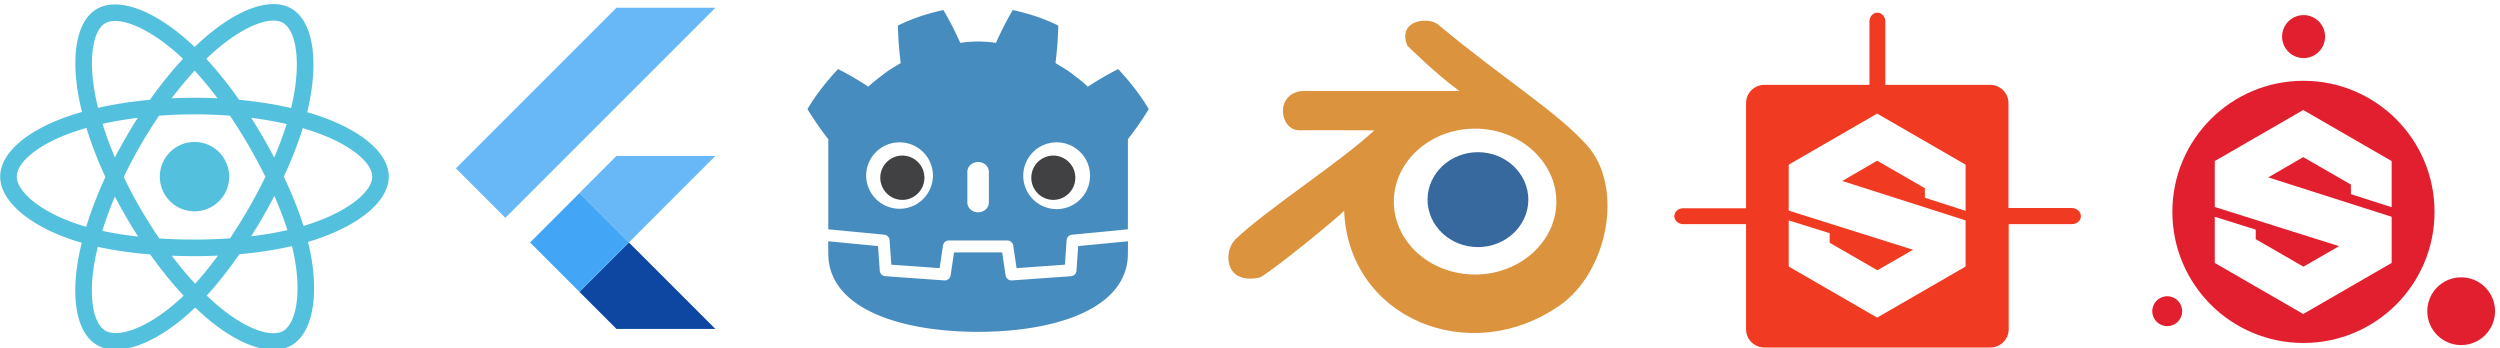 <?xml version="1.0" encoding="UTF-8" standalone="no"?>
<svg
   xmlns:dc="http://purl.org/dc/elements/1.1/"
   xmlns:cc="http://creativecommons.org/ns#"
   xmlns:rdf="http://www.w3.org/1999/02/22-rdf-syntax-ns#"
   xmlns:svg="http://www.w3.org/2000/svg"
   xmlns="http://www.w3.org/2000/svg"
   xmlns:sodipodi="http://sodipodi.sourceforge.net/DTD/sodipodi-0.dtd"
   xmlns:inkscape="http://www.inkscape.org/namespaces/inkscape"
   width="291.137"
   height="40.545"
   viewBox="0 0 77.03 10.728"
   version="1.1"
   id="svg1696"
   inkscape:version="1.0 (4035a4fb49, 2020-05-01)"
   sodipodi:docname="tools.svg">
  <defs
     id="defs1690" />
  <sodipodi:namedview
     id="base"
     pagecolor="#ffffff"
     bordercolor="#666666"
     borderopacity="1.0"
     inkscape:pageopacity="0.0"
     inkscape:pageshadow="2"
     inkscape:zoom="1.2305027"
     inkscape:cx="426.69741"
     inkscape:cy="89.233019"
     inkscape:document-units="mm"
     inkscape:current-layer="layer1"
     showgrid="false"
     fit-margin-top="0"
     fit-margin-left="0"
     fit-margin-right="0"
     fit-margin-bottom="0"
     inkscape:window-width="1920"
     inkscape:window-height="1016"
     inkscape:window-x="0"
     inkscape:window-y="27"
     inkscape:window-maximized="1"
     inkscape:document-rotation="0"
     units="px" />
  <g
     inkscape:label="Layer 1"
     inkscape:groupmode="layer"
     id="layer1"
     transform="translate(555.531,-52.577)">
    <g
       transform="matrix(0.072,0,0,-0.072,-516.109,76.558)"
       inkscape:label="ink_ext_XXXXXX"
       id="g2249">
      <g
         transform="scale(0.1)"
         id="g2251">
        <path
           inkscape:connector-curvature="0"
           id="path2253"
           style="fill:#f03b22;fill-opacity:1;fill-rule:nonzero;stroke:none"
           d="M 2179.5,2626 2558,2844.5 2936.5,2626 v -197.55 l -174.31,55.87 v 40.91 L 2558,2642.97 2408.59,2556.16 2936.5,2387.55 V 2190 L 2558,1971.5 2179.5,2190 v 197.55 l 175.31,-54.88 v -40.9 l 204.18,-117.73 152.4,87.79 -531.89,167.62 z M 3391,2440.51 h -271 v 448.99 c 0,43 -35,78 -78,78 h -449 v 271 c 0,21 -15,38 -34,38 -19,0 -34,-17 -34,-38 v -271 h -450 c -43,0 -78,-35 -78,-78 v -450 h -269 c -21,0 -38,-15 -38,-33.99 0,-19.01 17,-34.01 38,-34.01 h 269 v -450 c 0,-43 35,-78 78,-78 h 968 c 43,0 78,35 78,78 v 450 h 271 c 21,0 38,15 38,34.01 0,18.99 -18,35 -39,35" />
      </g>
    </g>
    <g
       transform="matrix(0.072,0,0,-0.072,-502.365,76.558)"
       inkscape:label="ink_ext_XXXXXX"
       id="g2266">
      <g
         transform="scale(0.1)"
         id="g2268">
        <path
           inkscape:connector-curvature="0"
           id="path2270"
           style="fill:#e21f2e;fill-opacity:1;fill-rule:nonzero;stroke:none"
           d="m 2452.97,3263.61 c 49.45,11.68 99,-18.94 110.67,-68.39 11.68,-49.45 -18.94,-99 -68.39,-110.67 -49.45,-11.68 -99,18.95 -110.67,68.39 -11.68,49.45 18.94,99 68.39,110.67" />
        <path
           inkscape:connector-curvature="0"
           id="path2272"
           style="fill:#e21f2e;fill-opacity:1;fill-rule:nonzero;stroke:none"
           d="m 3148.5,2143.9 c 80.08,0 145,-64.92 145,-145 0,-80.08 -64.92,-145 -145,-145 -80.08,0 -145,64.92 -145,145 0,80.08 64.92,145 145,145" />
        <path
           inkscape:connector-curvature="0"
           id="path2274"
           style="fill:#e21f2e;fill-opacity:1;fill-rule:nonzero;stroke:none"
           d="m 1890.5,2062.9 c 35.35,0 64,-28.65 64,-64 0,-35.35 -28.65,-64 -64,-64 -35.35,0 -64,28.65 -64,64 0,35.35 28.65,64 64,64" />
        <path
           inkscape:connector-curvature="0"
           id="path2276"
           style="fill:#e21f2e;fill-opacity:1;fill-rule:nonzero;stroke:none"
           d="m 2094,2641.4 378.5,218.5 378.5,-218.5 v -197.55 l -174.31,55.88 v 40.9 L 2472.5,2658.36 2323.09,2571.56 2851,2402.95 V 2205.4 L 2472.5,1986.89 2094,2205.4 v 197.55 l 175.3,-54.88 v -40.9 l 204.2,-117.74 152.39,87.81 -531.89,167.61 z m 379.5,343.5 c -310,0 -561,-251 -561,-561 0,-310 251,-561 561,-561 310,0 561,251 561,561 0,310 -251,561 -561,561" />
      </g>
    </g>
    <g
       id="g2327"
       transform="matrix(0.06,0,0,0.06,-501.45,50.854)">
      <path
         style="clip-rule:evenodd;fill:#db933d;fill-rule:evenodd;stroke-width:3.432"
         inkscape:connector-curvature="0"
         d="m -151.975,75.413 h -80.375 c -14.464,1.105 -12.172,20.387 -1.503,20.233 9.88,-0.158 26.475,0 38.248,0 -16.914,15.964 -54.689,40.146 -71.205,55.873 -6.403,6.084 -6.005,23.788 12.566,19.677 7.035,-3.874 38.804,-29.796 43.152,-34.22 2.213,55.084 64.171,80.927 110.72,48.602 24.735,-17.23 33.273,-60.852 13.912,-82.348 -15.253,-17.072 -43.073,-34.141 -76.346,-61.882 -5.292,-4.344 -21.176,-2.134 -15.806,10.827 0,0.003 14.148,14.152 26.636,23.239 z m 8.14,19.364 c 22.92,0 41.728,16.911 41.728,37.463 0,20.703 -18.808,37.459 -41.728,37.459 -23.077,0 -41.728,-16.756 -41.728,-37.459 0,-20.552 18.651,-37.463 41.728,-37.463 z"
         id="path2288" />
      <path
         style="clip-rule:evenodd;fill:#37699f;fill-rule:evenodd;stroke-width:3.432"
         inkscape:connector-curvature="0"
         d="m -142.374,106.867 c 14.255,0 25.881,10.95 25.881,24.378 0,13.428 -11.626,24.378 -25.881,24.378 -14.255,0 -25.881,-10.95 -25.881,-24.378 0,-13.428 11.626,-24.378 25.881,-24.378 z"
         id="path2290" />
    </g>
    <g
       id="g2349"
       transform="matrix(0.053,0,0,0.053,-556.335,51.933)">
      <path
         style="fill:#53c1de;stroke-width:0.971"
         d="m 168.527,13.33 c -10.977,-0.078 -25.047,6.875 -39.223,19.211 a 146.718,146.718 0 0 0 -5.461,5.014 133.552,133.552 0 0 0 -3.635,-3.357 C 100.4,16.609 80.545,9.198 68.623,16.1 57.191,22.717 53.805,42.367 58.617,66.957 a 146.499,146.499 0 0 0 1.621,7.266 c -2.809,0.798 -5.523,1.648 -8.119,2.553 -23.223,8.096 -38.053,20.786 -38.053,33.947 0,13.595 15.92,27.231 40.109,35.498 a 124.686,124.686 0 0 0 5.932,1.854 143.493,143.493 0 0 0 -1.723,7.832 c -4.588,24.162 -1.005,43.347 10.396,49.924 11.776,6.791 31.541,-0.188 50.787,-17.012 1.521,-1.33 3.049,-2.74 4.578,-4.219 a 144.004,144.004 0 0 0 5.93,5.41 c 18.643,16.042 37.053,22.52 48.445,15.926 11.766,-6.811 15.59,-27.422 10.625,-52.498 -0.379,-1.915 -0.821,-3.871 -1.316,-5.863 1.388,-0.41 2.751,-0.833 4.08,-1.273 25.147,-8.331 41.506,-21.802 41.506,-35.578 0,-13.209 -15.307,-25.983 -38.998,-34.139 a 146.94,146.94 0 0 0 -7.062,-2.225 133.481,133.481 0 0 0 1.092,-4.816 c 5.345,-25.947 1.851,-46.85 -10.084,-53.73 -2.861,-1.65 -6.177,-2.456 -9.836,-2.482 z m -0.479,9.35 c 2.222,-0.033 4.124,0.38 5.633,1.25 7.345,4.236 10.203,21.32 5.588,43.723 a 123.798,123.798 0 0 1 -0.986,4.359 c -9.1,-2.1 -18.984,-3.662 -29.33,-4.633 -6.028,-8.583 -12.272,-16.386 -18.541,-23.141 a 137.772,137.772 0 0 1 5.045,-4.627 c 12.652,-11.011 24.656,-16.815 32.592,-16.932 z m -88.723,0.209 c 8.472,0.16 21.298,6.451 34.66,18.314 1.093,0.971 2.191,1.988 3.291,3.039 -6.372,6.843 -12.67,14.633 -18.686,23.123 -10.316,0.956 -20.193,2.494 -29.271,4.551 A 137.388,137.388 0 0 1 67.812,65.158 c -4.122,-21.068 -1.383,-36.961 5.506,-40.949 1.605,-0.929 3.636,-1.365 6.008,-1.32 z M 123.846,50.939 c 4.322,4.682 8.65,9.91 12.908,15.582 a 275.937,275.937 0 0 0 -25.926,-0.006 c 4.262,-5.62 8.628,-10.84 13.018,-15.576 z m -0.104,24.645 c 6.792,0 13.488,0.261 20.01,0.758 a 282.207,282.207 0 0 1 10.57,16.873 307.169,307.169 0 0 1 9.455,17.602 282.306,282.306 0 0 1 -9.424,17.754 h -0.002 a 307.228,307.228 0 0 1 -10.523,16.98 c -6.508,0.465 -13.232,0.703 -20.086,0.703 -6.825,0 -13.467,-0.212 -19.861,-0.627 a 265.795,265.795 0 0 1 -10.721,-17.004 263.403,263.403 0 0 1 -9.357,-17.674 265.859,265.859 0 0 1 9.33,-17.682 v -0.002 a 263.323,263.323 0 0 1 10.637,-16.93 c 6.524,-0.493 13.211,-0.752 19.973,-0.752 z m -32.004,1.949 a 275.495,275.495 0 0 0 -6.725,11.053 276.903,276.903 0 0 0 -6.191,11.342 c -2.729,-6.472 -5.064,-12.835 -6.971,-18.98 6.259,-1.401 12.933,-2.545 19.887,-3.414 z m 64.023,0.018 c 6.999,0.883 13.704,2.058 20,3.496 -1.89,6.059 -4.245,12.394 -7.02,18.889 a 326.587,326.587 0 0 0 -6.311,-11.414 298.009,298.009 0 0 0 -6.67,-10.971 z m -93.008,5.697 c 2.745,8.928 6.346,18.263 10.691,27.703 -4.401,9.581 -8.054,19.065 -10.824,28.098 a 115.432,115.432 0 0 1 -5.414,-1.695 c -10.696,-3.656 -19.529,-8.406 -25.584,-13.59 -5.44,-4.66 -8.188,-9.287 -8.188,-13.041 0,-7.987 11.909,-18.173 31.77,-25.098 a 135.205,135.205 0 0 1 7.549,-2.377 z m 122.092,0.139 c 2.243,0.65 4.423,1.335 6.521,2.059 20.299,6.987 32.68,17.317 32.68,25.277 0,8.48 -13.373,19.489 -35.084,26.684 -1.199,0.397 -2.429,0.781 -3.684,1.152 -2.776,-8.788 -6.525,-18.135 -11.109,-27.789 4.375,-9.426 7.977,-18.651 10.676,-27.383 z m -16.016,38.244 c 2.932,6.683 5.404,13.147 7.367,19.295 -6.36,1.451 -13.228,2.62 -20.463,3.488 a 327.671,327.671 0 0 0 6.734,-11.162 297.669,297.669 0 0 0 6.361,-11.621 z m -89.998,0.336 a 275.208,275.208 0 0 0 6.219,11.35 276.932,276.932 0 0 0 6.887,11.266 c -7.184,-0.802 -13.958,-1.888 -20.215,-3.25 1.937,-6.254 4.322,-12.754 7.109,-19.365 z m 99.934,27.984 c 0.447,1.806 0.845,3.576 1.188,5.307 2.195,11.088 2.509,21.114 1.055,28.951 -1.307,7.042 -3.933,11.735 -7.182,13.615 -6.913,4.002 -21.697,-1.199 -37.639,-14.918 -1.828,-1.573 -3.669,-3.253 -5.516,-5.029 6.181,-6.76 12.358,-14.618 18.387,-23.346 10.605,-0.941 20.622,-2.48 29.707,-4.58 z m -109.572,0.42 c 8.984,1.987 18.929,3.417 29.559,4.279 6.068,8.54 12.425,16.39 18.83,23.264 a 115.389,115.389 0 0 1 -4.18,3.848 c -8.511,7.44 -17.039,12.718 -24.555,15.373 -6.754,2.385 -12.134,2.453 -15.385,0.578 -6.92,-3.99 -9.794,-19.396 -5.871,-40.059 a 134.459,134.459 0 0 1 1.602,-7.283 z m 67.789,4.959 c -4.271,5.805 -8.584,11.113 -12.877,15.84 -4.441,-4.793 -8.871,-10.092 -13.197,-15.793 4.2,0.165 8.482,0.248 12.834,0.248 4.471,0 8.89,-0.101 13.24,-0.295 z"
         transform="matrix(1.03,0,0,1.03,0.754,0.785)"
         id="path2331" />
      <path
         id="path2335"
         d="m 128.221,94.665 c 11.144,0 20.177,9.034 20.177,20.177 0,11.144 -9.033,20.178 -20.177,20.178 -11.143,0 -20.177,-9.034 -20.177,-20.178 0,-11.143 9.034,-20.177 20.177,-20.177"
         inkscape:connector-curvature="0"
         style="fill:#53c1de" />
    </g>
    <g
       id="g2384"
       transform="matrix(0.004,0,0,0.004,-541.485,52.816)">
      <path
         id="path2361"
         d="M 381,1618 0,1237 1237.1,0 H 1999 m 0,1141.5 h -761.9 l -285.4,285.4 381,381"
         inkscape:connector-curvature="0"
         style="fill:#42a5f5;fill-opacity:0.8" />
      <path
         id="path2363"
         d="m 951.7,2188.8 285.4,285.4 H 1999 l -666.3,-666.3"
         inkscape:connector-curvature="0"
         style="fill:#0d47a1" />
      <path
         id="path2365"
         d="M 571.6,1808.1 952,1427.6 1332.4,1808 952,2188.5 Z"
         inkscape:connector-curvature="0"
         style="fill:#42a5f5" />
      <path
         id="path2367"
         d="m 952,2188.5 380.4,-380.4 53.1,53.1 -380.4,380.4 z"
         inkscape:connector-curvature="0"
         style="fill:url(#a)" />
      <path
         id="path2369"
         d="M 951.7,2188.8 1517,1993.5 1332.7,1807.8"
         inkscape:connector-curvature="0"
         style="fill:url(#b)" />
    </g>
    <g
       id="g2430"
       transform="matrix(0.115,0,0,0.115,-531.144,52.092)">
      <path
         id="path2407"
         d="m 90.133,65.7 c 0,0 -0.133,-0.818 -0.211,-0.81 l -14.843,1.43 a 2.412,2.412 0 0 0 -2.181,2.24 l -0.408,5.844 -11.483,0.82 -0.78,-5.297 A 2.433,2.433 0 0 0 57.833,67.86 H 42.167 c -1.19,0 -2.22,0.889 -2.393,2.067 L 38.993,75.223 27.51,74.404 27.102,68.56 A 2.413,2.413 0 0 0 24.921,66.32 L 10.07,64.89 C 9.993,64.883 9.937,65.702 9.86,65.702 l -0.02,3.212 12.577,2.028 0.411,5.896 a 2.431,2.431 0 0 0 2.241,2.245 l 15.815,1.128 a 2.431,2.431 0 0 0 2.568,-2.06 l 0.803,-5.45 h 11.488 l 0.804,5.45 a 2.432,2.432 0 0 0 2.565,2.06 l 15.817,-1.128 a 2.432,2.432 0 0 0 2.24,-2.245 l 0.412,-5.896 12.572,-2.037 z"
         inkscape:connector-curvature="0"
         style="fill:#ffffff;stroke-width:0.32" />
      <path
         id="path2409"
         d="M 40.764,4.2 A 2.574,2.574 0 0 0 40.098,4.264 C 35.766,5.227 31.41,6.582 27.268,8.666 a 2.773,2.773 0 0 0 -1.525,2.55 c 0.074,2.886 0.326,5.694 0.644,8.529 -1.077,0.645 -2.154,1.232 -3.342,2.185 -0.845,0.65 -1.788,1.473 -2.71,2.236 -2.15,-1.349 -4.32,-2.692 -6.62,-3.85 a 2.773,2.773 0 0 0 -3.279,0.59 C 7.31,24.272 4.338,27.954 1.883,32.13 a 2.773,2.773 0 0 0 0.034,2.863 c 1.623,2.625 3.351,5.08 5.171,7.459 v 29.805 c 0,8.223 5.472,14.496 13.3,18.238 7.826,3.742 18.184,5.452 29.575,5.492 h 0.075 c 11.39,-0.04 21.749,-1.75 29.574,-5.492 7.825,-3.742 13.295,-10.016 13.295,-18.238 l 0.004,-29.031 c 1.848,-2.712 3.382,-5.334 5.173,-8.23 0.54,-0.875 0.553,-1.976 0.034,-2.862 -2.454,-4.177 -5.429,-7.86 -8.555,-11.225 a 2.773,2.773 0 0 0 -3.277,-0.59 c -2.299,1.157 -4.47,2.502 -6.62,3.852 -0.922,-0.764 -1.862,-1.588 -2.71,-2.239 -0.004,0 -0.007,0 -0.01,-0.01 -1.186,-0.95 -2.259,-1.537 -3.332,-2.18 0.317,-2.833 0.57,-5.642 0.644,-8.529 A 2.773,2.773 0 0 0 72.733,8.665 C 68.59,6.58 64.235,5.225 59.9,4.262 a 2.773,2.773 0 0 0 -2.985,1.29 c -1.4,2.353 -2.601,4.855 -3.763,7.325 -1.035,-0.094 -2.086,-0.238 -3.088,-0.25 h -0.127 c -1.004,0.012 -2.056,0.156 -3.092,0.25 C 45.73,10.505 44.568,8.113 43.23,5.842 A 2.773,2.773 0 0 0 40.763,4.196 Z"
         inkscape:connector-curvature="0"
         style="fill:#ffffff" />
      <path
         id="path2411"
         d="m 40.699,6.9 c -4.178,0.929 -8.31,2.222 -12.185,4.172 0.089,3.421 0.31,6.7 0.758,10.029 -1.505,0.964 -3.086,1.791 -4.491,2.92 -1.428,1.098 -2.887,2.15 -4.18,3.434 a 80.027,80.027 0 0 0 -8.134,-4.731 c -3.036,3.267 -5.874,6.794 -8.193,10.74 1.744,2.822 3.566,5.468 5.532,7.978 h 0.055 v 24.22 c 0.045,0 0.089,0 0.133,0.01 l 14.848,1.432 a 1.599,1.599 0 0 1 1.441,1.48 l 0.458,6.555 12.952,0.924 0.893,-6.05 a 1.599,1.599 0 0 1 1.581,-1.365 h 15.665 c 0.793,0 1.466,0.581 1.582,1.365 l 0.892,6.05 12.953,-0.924 0.458,-6.555 a 1.6,1.6 0 0 1 1.441,-1.48 L 90,65.672 c 0.044,0 0.088,-0.01 0.132,-0.01 V 63.73 h 0.006 V 41.445 h 0.055 c 1.967,-2.511 3.787,-5.157 5.533,-7.979 -2.318,-3.946 -5.159,-7.473 -8.195,-10.74 a 80.158,80.158 0 0 0 -8.134,4.732 c -1.292,-1.285 -2.748,-2.336 -4.178,-3.435 -1.405,-1.128 -2.989,-1.956 -4.49,-2.92 0.447,-3.33 0.668,-6.607 0.757,-10.029 -3.875,-1.95 -8.007,-3.243 -12.187,-4.171 -1.669,2.804 -3.195,5.841 -4.524,8.81 -1.576,-0.263 -3.16,-0.36 -4.745,-0.38 h -0.061 c -1.588,0.02 -3.17,0.117 -4.747,0.38 -1.328,-2.969 -2.853,-6.006 -4.525,-8.81 z M 9.837,68.866 c 0.006,1.435 0.024,3.007 0.024,3.32 0,14.101 17.888,20.878 40.112,20.956 h 0.055 c 22.224,-0.078 40.106,-6.855 40.106,-20.956 0,-0.319 0.02,-1.884 0.026,-3.32 l -13.346,1.287 -0.46,6.59 a 1.6,1.6 0 0 1 -1.482,1.483 l -15.816,1.128 h -0.115 a 1.599,1.599 0 0 1 -1.58,-1.366 l -0.907,-6.15 H 43.549 l -0.907,6.15 A 1.598,1.598 0 0 1 40.946,79.35 L 25.13,78.222 a 1.599,1.599 0 0 1 -1.48,-1.483 l -0.46,-6.59 z"
         inkscape:connector-curvature="0"
         style="fill:#478cbf" />
      <path
         id="path2413"
         d="m 37.9,51.3 a 8.948,8.948 0 0 1 -17.895,0 c 0,-4.94 4.007,-8.944 8.947,-8.944 4.942,0 8.948,4.003 8.948,8.944 M 50,61.1 c -1.59,0 -2.88,-1.172 -2.88,-2.618 v -8.237 c 0,-1.444 1.29,-2.618 2.88,-2.618 1.59,0 2.883,1.174 2.883,2.618 v 8.237 c 0,1.446 -1.292,2.618 -2.883,2.618 m 12.101,-9.8 a 8.947,8.947 0 0 0 8.949,8.949 8.947,8.947 0 0 0 8.946,-8.949 c 0,-4.94 -4.007,-8.944 -8.946,-8.944 -4.943,0 -8.949,4.003 -8.949,8.944"
         inkscape:connector-curvature="0"
         style="fill:#ffffff;stroke-width:0.32" />
      <path
         id="path2415"
         d="m 29.807,45.9 a 5.939,5.939 0 1 0 0,11.877 5.94,5.94 0 0 0 0,-11.877 z m 40.383,0 a 5.938,5.938 0 0 0 -5.936,5.94 5.936,5.936 0 0 0 5.936,5.937 5.939,5.939 0 0 0 0,-11.877 z"
         inkscape:connector-curvature="0"
         style="fill:#414042" />
    </g>
  </g>
</svg>
